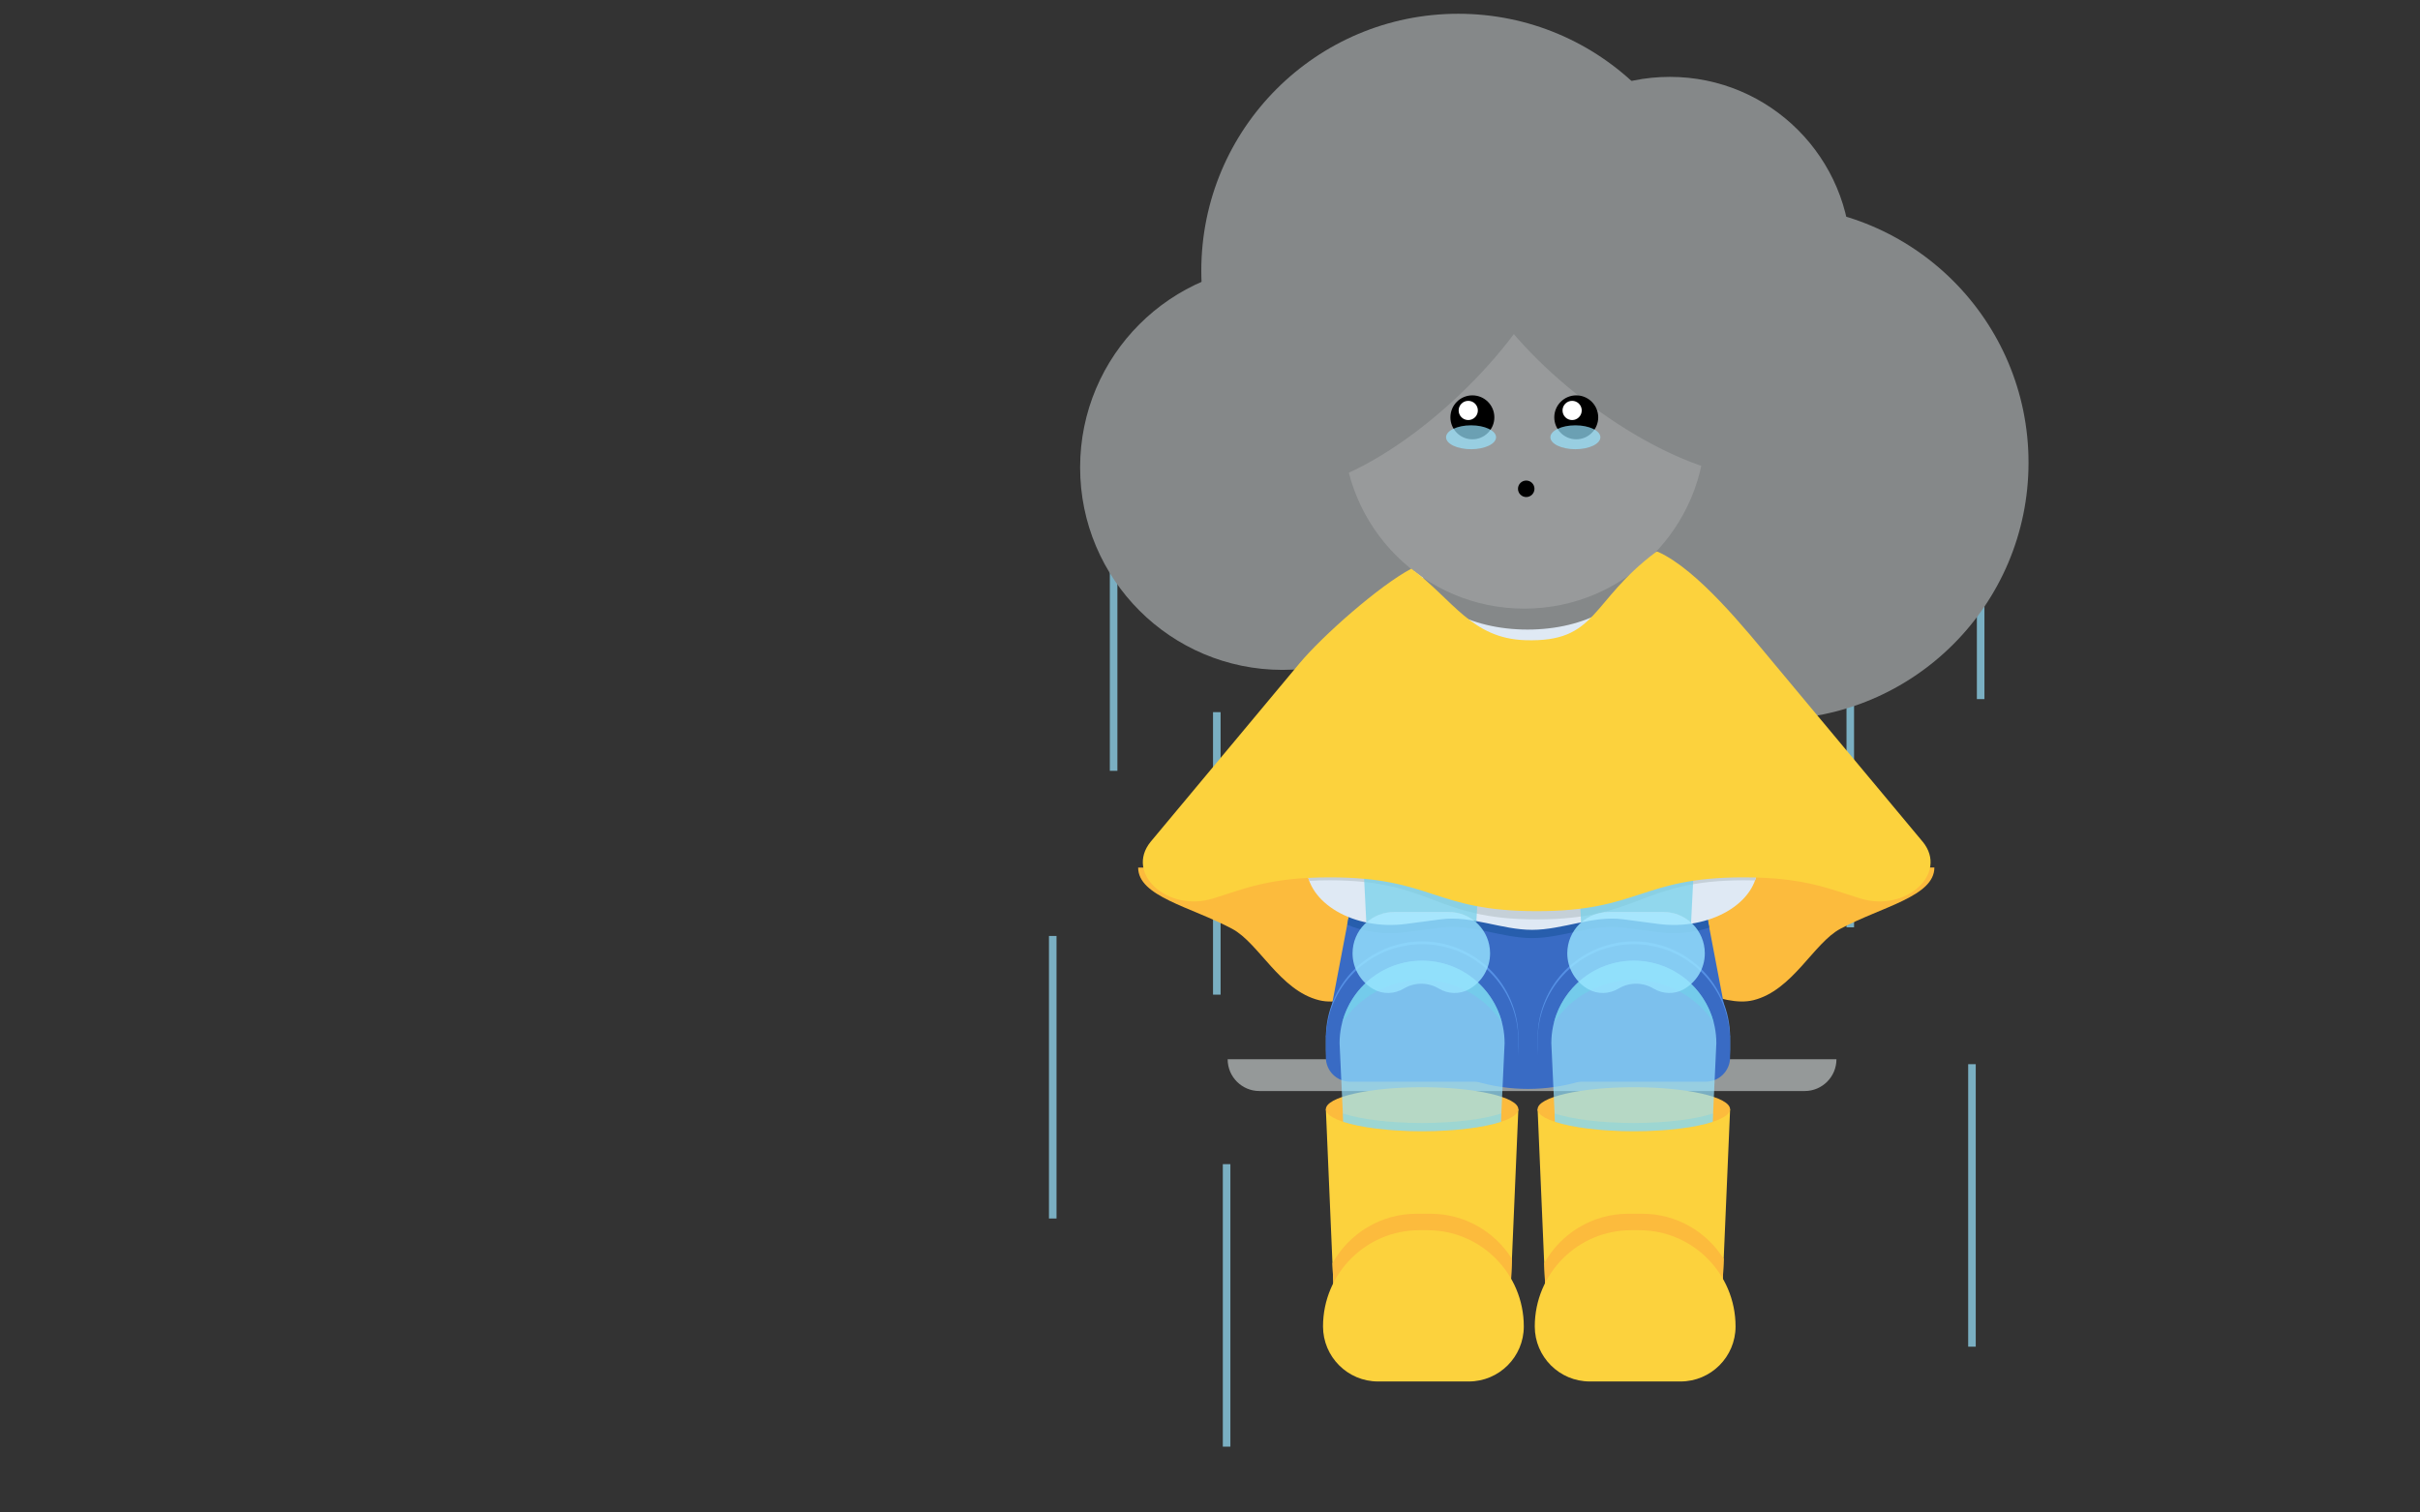 <?xml version="1.0" encoding="UTF-8"?>
<svg id="_레이어_2" data-name="레이어 2" xmlns="http://www.w3.org/2000/svg" viewBox="0 0 640 400">
  <rect x="0" y="0" width="640" height="400" fill="#333333" stroke="none"/>
  <defs>
    <style>
      .cls-1, .cls-2, .cls-3, .cls-4 {
        opacity: .7;
      }

      .cls-5 {
        fill: #c5d0d8;
      }

      .cls-6 {
        fill: #fff;
      }

      .cls-7, .cls-8, .cls-4 {
        fill: #71d0ea;
      }

      .cls-9 {
        opacity: .8;
      }

      .cls-9, .cls-2 {
        fill: #99e5ff;
      }

      .cls-10 {
        fill: #989a9b;
      }

      .cls-11 {
        fill: #5590e5;
      }

      .cls-8 {
        opacity: .35;
      }

      .cls-3 {
        stroke: #99e5ff;
        stroke-miterlimit: 10;
        stroke-width: 2px;
      }

      .cls-3, .cls-12 {
        fill: none;
      }

      .cls-13 {
        fill: #275ead;
      }

      .cls-14 {
        fill: #fcd23d;
      }

      .cls-15 {
        fill: #396bc4;
      }

      .cls-16 {
        fill: #fcbb3d;
      }

      .cls-17 {
        fill: #858889;
      }

      .cls-18 {
        fill: #dfe9f4;
      }

      .cls-19 {
        fill: #959999;
      }
    </style>
  </defs>
  <g id="_레이어_1-2" data-name="레이어 1">
    <g>
      <rect class="cls-12" width="640" height="400"/>
      <g>
        <path class="cls-19" d="M324.67,280.14h161c0,4.64-3.76,8.4-8.4,8.4h-144.2c-4.64,0-8.4-3.76-8.4-8.4h0Z"/>
        <g>
          <line class="cls-3" x1="321.8" y1="188.34" x2="321.8" y2="263.05"/>
          <line class="cls-3" x1="294.51" y1="129.14" x2="294.51" y2="203.86"/>
          <line class="cls-3" x1="278.41" y1="247.53" x2="278.41" y2="322.25"/>
          <line class="cls-3" x1="324.39" y1="307.88" x2="324.39" y2="382.59"/>
          <line class="cls-3" x1="523.81" y1="110.18" x2="523.81" y2="184.89"/>
          <line class="cls-3" x1="489.33" y1="170.52" x2="489.33" y2="245.24"/>
          <line class="cls-3" x1="521.51" y1="281.44" x2="521.51" y2="356.15"/>
          <g>
            <circle class="cls-17" cx="339.19" cy="123.62" r="53.54"/>
            <circle class="cls-17" cx="468.52" cy="122.35" r="67.95"/>
            <ellipse class="cls-18" cx="407.44" cy="160.75" rx="37.07" ry="22.41"/>
            <circle class="cls-17" cx="441.62" cy="68.23" r="47.9"/>
            <circle class="cls-17" cx="385.65" cy="71.59" r="67.95"/>
            <path class="cls-16" d="M511.57,229.43c0,7.64-13.8,10.32-24.84,16.19-7.12,3.78-12.61,16.32-23.04,18.9-8.47,2.09-19.59-6.11-29.64-5.03-8.98,.96-17.94,11.45-27.77,11.45s-18.79-10.49-27.76-11.44c-10.05-1.07-21.17,7.12-29.64,5.03-10.43-2.57-15.92-15.11-23.04-18.9-11.04-5.86-24.84-8.54-24.84-16.19"/>
            <path class="cls-15" d="M437.5,216.98h-66.82c-5.3,0-9.84,3.71-10.82,8.84l-9.23,48.41,39.54,11.72c9.14,2.71,18.69,2.71,27.84,0l39.54-11.72-9.23-48.41c-.98-5.12-5.52-8.84-10.82-8.84Z"/>
            <path class="cls-13" d="M437.5,216.98h-66.82c-5.3,0-9.84,3.71-10.82,8.84l-3.57,18.74c4.47,1.9,9.92,2.71,15.54,1.97l9.3-1.23c7.95-1.05,16,2.79,24.05,2.79s16.1-3.84,24.05-2.79l9.3,1.23c4.8,.63,9.47,.13,13.51-1.21l-3.72-19.51c-.98-5.12-5.52-8.84-10.82-8.84Z"/>
            <polygon class="cls-14" points="399.36 344.26 352.82 344.26 350.64 293.35 401.55 293.35 399.36 344.26"/>
            <ellipse class="cls-16" cx="376.09" cy="293.35" rx="25.45" ry="5.82"/>
            <path class="cls-16" d="M352.82,344.26h46.55l.49-11.32c-4.5-7.18-12.48-11.95-21.58-11.95h-3.64c-9.57,0-17.91,5.29-22.25,13.1l.44,10.17Z"/>
            <polygon class="cls-14" points="455.37 344.26 408.82 344.26 406.64 293.35 457.55 293.35 455.37 344.26"/>
            <ellipse class="cls-16" cx="432.09" cy="293.35" rx="25.45" ry="5.82"/>
            <path class="cls-14" d="M375.36,325.35h2.18c14.05,0,25.45,11.41,25.45,25.45h0c0,8.03-6.52,14.55-14.55,14.55h-24c-8.03,0-14.55-6.52-14.55-14.55h0c0-14.05,11.41-25.45,25.45-25.45Z"/>
            <path class="cls-16" d="M408.82,344.26h46.55l.49-11.32c-4.5-7.18-12.48-11.95-21.58-11.95h-3.64c-9.57,0-17.91,5.29-22.25,13.1l.44,10.17Z"/>
            <path class="cls-11" d="M401.55,274.44c0-14.06-11.4-25.45-25.45-25.45h0c-14.06,0-25.45,11.4-25.45,25.45v4.49c0,.07,0,.13,.01,.2,.22-13.87,11.52-25.05,25.44-25.05h0c13.92,0,25.23,11.18,25.44,25.05,0-.07,.01-.13,.01-.2v-4.49Z"/>
            <path class="cls-11" d="M457.55,274.44c0-14.06-11.4-25.45-25.45-25.45h0c-14.06,0-25.45,11.4-25.45,25.45v4.49c0,.07,0,.13,.01,.2,.22-13.87,11.52-25.05,25.44-25.05h0c13.92,0,25.23,11.18,25.44,25.05,0-.07,.01-.13,.01-.2v-4.49Z"/>
            <path class="cls-18" d="M438.53,244.35l-9.3-1.23c-7.95-1.05-16,2.79-24.05,2.79-8.05,0-16.1-3.84-24.05-2.79l-9.3,1.23c-13.66,1.8-26.29-5.56-26.29-15.32v-44.04h119.27v44.04c0,9.76-12.63,17.12-26.29,15.32Z"/>
            <path class="cls-15" d="M376.09,249.71h0c14.05,0,25.45,11.41,25.45,25.45v4.49c0,3.54-2.88,6.42-6.42,6.42h-38.06c-3.54,0-6.42-2.88-6.42-6.42v-4.49c0-14.05,11.41-25.45,25.45-25.45Z"/>
            <path class="cls-2" d="M376.09,254.07c-12.05,0-21.82,9.77-21.82,21.82l.66,14.22,.3,6.57c4.6,1.5,12.23,2.49,20.86,2.49s16.26-.98,20.86-2.49l.3-6.57,.66-14.22c0-12.05-9.77-21.82-21.82-21.82Z"/>
            <path class="cls-15" d="M432.09,249.71h0c14.05,0,25.45,11.41,25.45,25.45v4.49c0,3.54-2.88,6.42-6.42,6.42h-38.06c-3.54,0-6.42-2.88-6.42-6.42v-4.49c0-14.05,11.41-25.45,25.45-25.45Z"/>
            <path class="cls-2" d="M432.09,254.07c-12.05,0-21.82,9.77-21.82,21.82l.66,14.22,.3,6.57c4.6,1.5,12.23,2.49,20.86,2.49s16.26-.98,20.86-2.49l.3-6.57,.66-14.22c0-12.05-9.77-21.82-21.82-21.82Z"/>
            <path class="cls-8" d="M355.13,294.47l.1,2.21c4.6,1.5,12.23,2.49,20.86,2.49s16.26-.98,20.86-2.49l.1-2.21c-4.59,1.52-12.27,2.52-20.96,2.52s-16.37-1-20.96-2.52Z"/>
            <path class="cls-8" d="M411.13,294.47l.1,2.21c4.6,1.5,12.23,2.49,20.86,2.49s16.26-.98,20.86-2.49l.1-2.21c-4.59,1.52-12.27,2.52-20.96,2.52s-16.37-1-20.96-2.52Z"/>
            <path class="cls-4" d="M376.09,259.17h0c8.8,0,16.55,4.46,21.12,11.25-2.43-9.4-10.97-16.34-21.12-16.34s-18.69,6.94-21.12,16.34c4.57-6.79,12.33-11.25,21.12-11.25Z"/>
            <path class="cls-4" d="M432.09,259.17h0c8.8,0,16.55,4.46,21.12,11.25-2.43-9.4-10.97-16.34-21.12-16.34s-18.69,6.94-21.12,16.34c4.57-6.79,12.33-11.25,21.12-11.25Z"/>
            <path class="cls-5" d="M464.82,184.98h-119.27v44.04c0,1.37,.26,2.69,.72,3.94,1.68-.1,3.47-.15,5.41-.15,27.36,0,27.36,10.34,54.73,10.34s27.36-10.34,54.73-10.34c1.04,0,2.04,.02,3.01,.04,.44-1.22,.68-2.51,.68-3.84v-44.04Z"/>
            <path class="cls-14" d="M431.36,325.35h2.18c14.05,0,25.45,11.41,25.45,25.45h0c0,8.03-6.52,14.55-14.55,14.55h-24c-8.03,0-14.55-6.52-14.55-14.55h0c0-14.05,11.41-25.45,25.45-25.45Z"/>
            <path class="cls-9" d="M380.53,261.45h0c-2.86-1.72-6.43-1.72-9.29,0h0c-2.44,1.46-5.5,1.57-7.98,.17-3.32-1.87-5.56-5.43-5.56-9.51h0c0-6.03,4.88-10.91,10.91-10.91h14.55c6.03,0,10.91,4.88,10.91,10.91h0c0,4.08-2.24,7.64-5.56,9.51-2.48,1.4-5.54,1.29-7.98-.17Z"/>
            <g class="cls-1">
              <path class="cls-7" d="M383.16,241.21c2.8,0,5.35,1.06,7.28,2.8l1-19.91c.44-8.89-6.64-16.34-15.55-16.34h0c-8.9,0-15.99,7.45-15.55,16.34l1,19.91c1.93-1.73,4.48-2.8,7.28-2.8h14.55Z"/>
            </g>
            <path class="cls-9" d="M437.32,261.45h0c-2.86-1.72-6.43-1.72-9.29,0h0c-2.44,1.46-5.5,1.57-7.98,.17-3.32-1.87-5.56-5.43-5.56-9.51h0c0-6.03,4.88-10.91,10.91-10.91h14.55c6.03,0,10.91,4.88,10.91,10.91h0c0,4.08-2.24,7.64-5.56,9.51-2.48,1.4-5.54,1.29-7.98-.17Z"/>
            <g class="cls-1">
              <path class="cls-7" d="M439.95,241.21c2.8,0,5.35,1.06,7.28,2.8l1-19.91c.44-8.89-6.64-16.34-15.55-16.34h0c-8.9,0-15.99,7.45-15.55,16.34l1,19.91c1.93-1.73,4.48-2.8,7.28-2.8h14.55Z"/>
            </g>
            <ellipse class="cls-17" cx="433.87" cy="51.56" rx="21.26" ry="30.75" transform="translate(128.08 363.64) rotate(-52.36)"/>
            <path class="cls-17" d="M376.38,148.52c-.17,.71-.27,1.44-.27,2.18,0,8.73,12.48,15.8,27.87,15.8s27.87-7.08,27.87-15.8c0-3.36-1.86-6.48-5.01-9.04-5.65-2.1-12.29-3.32-19.41-3.32-13,0-24.44,4.05-31.05,10.18Z"/>
            <circle class="cls-10" cx="403.11" cy="113.06" r="47.9"/>
            <ellipse class="cls-17" cx="371.49" cy="88.89" rx="54.12" ry="21.26" transform="translate(41.19 280.73) rotate(-43.61)"/>
            <ellipse class="cls-17" cx="431.83" cy="88.89" rx="21.26" ry="54.12" transform="translate(97.72 376.55) rotate(-52.36)"/>
            <path class="cls-14" d="M508.49,222.62c-.05-.06-.1-.12-.15-.18l-39.16-46.94h0c-7.5-8.99-20.14-24.8-30.71-29.56-.18-.08-.39-.05-.55,.06-17.54,13.13-15.35,23.94-34.56,23.31-14.26-.47-19.2-10.86-30.12-18.91-8.39,4.43-23.42,17.66-29.62,25.09h0s-39.16,46.94-39.16,46.94c-.05,.06-.1,.12-.15,.18-6.86,8.42,4.47,18.71,16.48,15.01,8.23-2.54,14.89-5.59,30.88-5.59,27.36,0,27.36,8.94,54.73,8.94s27.36-8.94,54.73-8.94c16,0,22.65,3.05,30.88,5.59,12,3.7,23.34-6.59,16.48-15.01Z"/>
          </g>
          <g>
            <circle cx="389.39" cy="110.37" r="5.81"/>
            <circle cx="416.86" cy="110.37" r="5.81"/>
            <circle cx="403.63" cy="129.27" r="2.18"/>
            <circle class="cls-6" cx="388.3" cy="108.55" r="2.54"/>
            <circle class="cls-6" cx="415.77" cy="108.55" r="2.54"/>
          </g>
          <ellipse class="cls-2" cx="389.04" cy="115.64" rx="6.61" ry="3.16"/>
          <ellipse class="cls-2" cx="416.63" cy="115.64" rx="6.61" ry="3.16"/>
        </g>
      </g>
    </g>
  </g>
</svg>